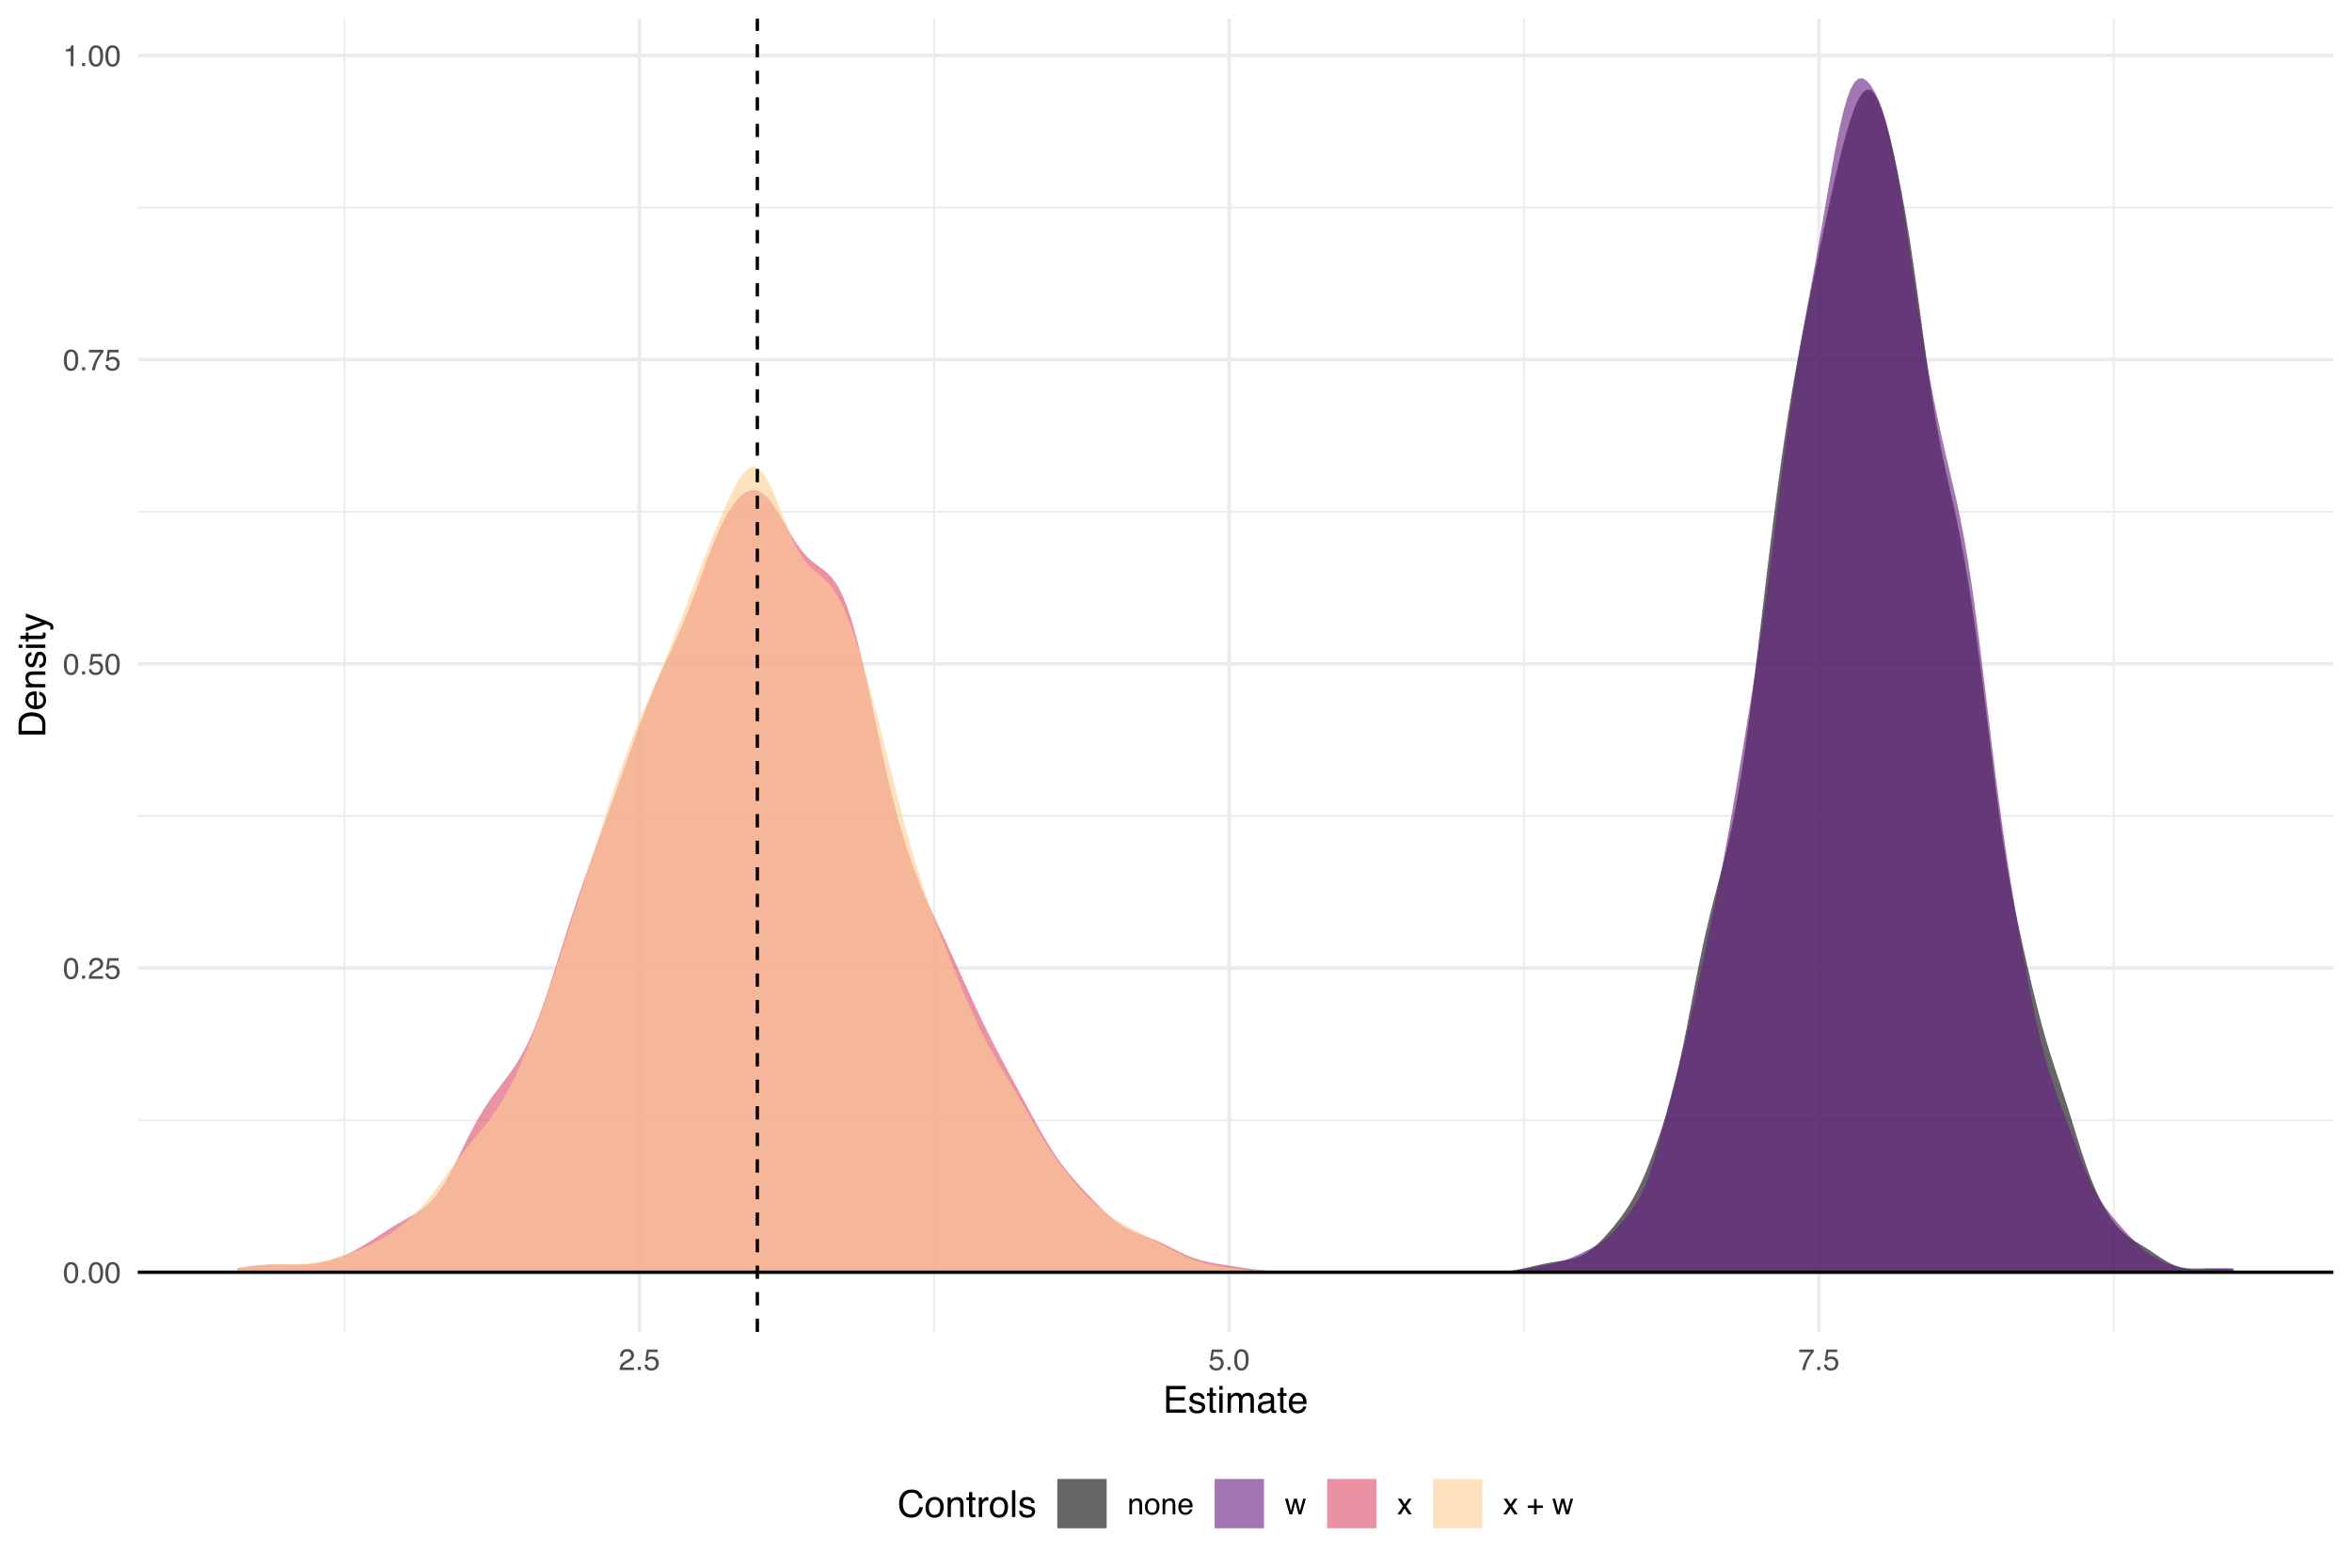 <?xml version="1.0" encoding="UTF-8"?>
<svg xmlns="http://www.w3.org/2000/svg" xmlns:xlink="http://www.w3.org/1999/xlink" width="756pt" height="504pt" viewBox="0 0 756 504" version="1.1">
<defs>
<g>
<symbol overflow="visible" id="glyph0-0">
<path style="stroke:none;" d="M 0.312 0 L 0.312 -6.875 L 5.766 -6.875 L 5.766 0 Z M 4.906 -0.859 L 4.906 -6.016 L 1.172 -6.016 L 1.172 -0.859 Z M 4.906 -0.859 "/>
</symbol>
<symbol overflow="visible" id="glyph0-1">
<path style="stroke:none;" d="M 2.594 -6.703 C 3.457 -6.703 4.086 -6.348 4.484 -5.641 C 4.773 -5.086 4.922 -4.328 4.922 -3.359 C 4.922 -2.453 4.785 -1.695 4.516 -1.094 C 4.129 -0.238 3.488 0.188 2.594 0.188 C 1.781 0.188 1.18 -0.16 0.797 -0.859 C 0.461 -1.453 0.297 -2.238 0.297 -3.219 C 0.297 -3.977 0.395 -4.633 0.594 -5.188 C 0.957 -6.195 1.625 -6.703 2.594 -6.703 Z M 2.578 -0.578 C 3.016 -0.578 3.363 -0.77 3.625 -1.156 C 3.883 -1.551 4.016 -2.273 4.016 -3.328 C 4.016 -4.086 3.922 -4.711 3.734 -5.203 C 3.547 -5.703 3.18 -5.953 2.641 -5.953 C 2.148 -5.953 1.789 -5.719 1.562 -5.25 C 1.332 -4.781 1.219 -4.094 1.219 -3.188 C 1.219 -2.5 1.289 -1.945 1.438 -1.531 C 1.656 -0.895 2.035 -0.578 2.578 -0.578 Z M 2.578 -0.578 "/>
</symbol>
<symbol overflow="visible" id="glyph0-2">
<path style="stroke:none;" d="M 0.812 -1.016 L 1.797 -1.016 L 1.797 0 L 0.812 0 Z M 0.812 -1.016 "/>
</symbol>
<symbol overflow="visible" id="glyph0-3">
<path style="stroke:none;" d="M 0.297 0 C 0.328 -0.57 0.445 -1.07 0.656 -1.5 C 0.863 -1.938 1.27 -2.328 1.875 -2.672 L 2.766 -3.188 C 3.172 -3.426 3.457 -3.629 3.625 -3.797 C 3.875 -4.055 4 -4.352 4 -4.688 C 4 -5.07 3.879 -5.379 3.641 -5.609 C 3.41 -5.836 3.102 -5.953 2.719 -5.953 C 2.133 -5.953 1.734 -5.734 1.516 -5.297 C 1.398 -5.066 1.336 -4.742 1.328 -4.328 L 0.469 -4.328 C 0.477 -4.91 0.582 -5.383 0.781 -5.75 C 1.145 -6.406 1.789 -6.734 2.719 -6.734 C 3.488 -6.734 4.051 -6.523 4.406 -6.109 C 4.758 -5.691 4.938 -5.227 4.938 -4.719 C 4.938 -4.188 4.75 -3.727 4.375 -3.344 C 4.156 -3.125 3.758 -2.852 3.188 -2.531 L 2.547 -2.188 C 2.242 -2.02 2.004 -1.859 1.828 -1.703 C 1.516 -1.43 1.316 -1.129 1.234 -0.797 L 4.906 -0.797 L 4.906 0 Z M 0.297 0 "/>
</symbol>
<symbol overflow="visible" id="glyph0-4">
<path style="stroke:none;" d="M 1.188 -1.703 C 1.238 -1.223 1.461 -0.895 1.859 -0.719 C 2.055 -0.625 2.285 -0.578 2.547 -0.578 C 3.047 -0.578 3.414 -0.734 3.656 -1.047 C 3.895 -1.367 4.016 -1.723 4.016 -2.109 C 4.016 -2.578 3.867 -2.938 3.578 -3.188 C 3.297 -3.445 2.957 -3.578 2.562 -3.578 C 2.27 -3.578 2.02 -3.52 1.812 -3.406 C 1.602 -3.289 1.426 -3.133 1.281 -2.938 L 0.547 -2.984 L 1.062 -6.594 L 4.547 -6.594 L 4.547 -5.781 L 1.703 -5.781 L 1.406 -3.922 C 1.562 -4.035 1.711 -4.125 1.859 -4.188 C 2.109 -4.289 2.395 -4.344 2.719 -4.344 C 3.332 -4.344 3.852 -4.141 4.281 -3.734 C 4.707 -3.336 4.922 -2.836 4.922 -2.234 C 4.922 -1.598 4.723 -1.035 4.328 -0.547 C 3.941 -0.066 3.32 0.172 2.469 0.172 C 1.914 0.172 1.43 0.02 1.016 -0.281 C 0.598 -0.594 0.363 -1.066 0.312 -1.703 Z M 1.188 -1.703 "/>
</symbol>
<symbol overflow="visible" id="glyph0-5">
<path style="stroke:none;" d="M 5.016 -6.594 L 5.016 -5.859 C 4.797 -5.648 4.508 -5.285 4.156 -4.766 C 3.801 -4.242 3.484 -3.688 3.203 -3.094 C 2.93 -2.508 2.727 -1.977 2.594 -1.5 C 2.5 -1.188 2.379 -0.688 2.234 0 L 1.312 0 C 1.52 -1.281 1.988 -2.555 2.719 -3.828 C 3.145 -4.566 3.594 -5.207 4.062 -5.75 L 0.344 -5.75 L 0.344 -6.594 Z M 5.016 -6.594 "/>
</symbol>
<symbol overflow="visible" id="glyph0-6">
<path style="stroke:none;" d="M 0.922 -4.75 L 0.922 -5.391 C 1.523 -5.453 1.945 -5.551 2.188 -5.688 C 2.426 -5.832 2.609 -6.164 2.734 -6.688 L 3.391 -6.688 L 3.391 0 L 2.5 0 L 2.5 -4.75 Z M 0.922 -4.75 "/>
</symbol>
<symbol overflow="visible" id="glyph0-7">
<path style="stroke:none;" d="M 0.625 -5.016 L 1.422 -5.016 L 1.422 -4.312 C 1.66 -4.602 1.91 -4.812 2.172 -4.938 C 2.441 -5.062 2.738 -5.125 3.062 -5.125 C 3.77 -5.125 4.25 -4.879 4.5 -4.391 C 4.633 -4.117 4.703 -3.727 4.703 -3.219 L 4.703 0 L 3.844 0 L 3.844 -3.156 C 3.844 -3.469 3.801 -3.719 3.719 -3.906 C 3.562 -4.219 3.289 -4.375 2.906 -4.375 C 2.695 -4.375 2.531 -4.352 2.406 -4.312 C 2.176 -4.238 1.973 -4.098 1.797 -3.891 C 1.66 -3.734 1.57 -3.566 1.531 -3.391 C 1.488 -3.211 1.469 -2.957 1.469 -2.625 L 1.469 0 L 0.625 0 Z M 2.594 -5.141 Z M 2.594 -5.141 "/>
</symbol>
<symbol overflow="visible" id="glyph0-8">
<path style="stroke:none;" d="M 2.609 -0.547 C 3.172 -0.547 3.555 -0.754 3.766 -1.172 C 3.973 -1.598 4.078 -2.07 4.078 -2.594 C 4.078 -3.062 4 -3.441 3.844 -3.734 C 3.602 -4.191 3.195 -4.422 2.625 -4.422 C 2.102 -4.422 1.723 -4.223 1.484 -3.828 C 1.254 -3.441 1.141 -2.969 1.141 -2.406 C 1.141 -1.875 1.254 -1.43 1.484 -1.078 C 1.723 -0.723 2.098 -0.547 2.609 -0.547 Z M 2.641 -5.156 C 3.285 -5.156 3.832 -4.941 4.281 -4.516 C 4.727 -4.086 4.953 -3.453 4.953 -2.609 C 4.953 -1.805 4.754 -1.141 4.359 -0.609 C 3.961 -0.078 3.352 0.188 2.531 0.188 C 1.844 0.188 1.297 -0.047 0.891 -0.516 C 0.484 -0.984 0.281 -1.613 0.281 -2.406 C 0.281 -3.238 0.492 -3.906 0.922 -4.406 C 1.348 -4.906 1.922 -5.156 2.641 -5.156 Z M 2.609 -5.141 Z M 2.609 -5.141 "/>
</symbol>
<symbol overflow="visible" id="glyph0-9">
<path style="stroke:none;" d="M 2.703 -5.125 C 3.055 -5.125 3.398 -5.039 3.734 -4.875 C 4.078 -4.707 4.332 -4.492 4.5 -4.234 C 4.676 -3.973 4.789 -3.676 4.844 -3.344 C 4.895 -3.113 4.922 -2.742 4.922 -2.234 L 1.234 -2.234 C 1.254 -1.723 1.375 -1.312 1.594 -1 C 1.82 -0.695 2.172 -0.547 2.641 -0.547 C 3.086 -0.547 3.441 -0.691 3.703 -0.984 C 3.848 -1.148 3.953 -1.348 4.016 -1.578 L 4.844 -1.578 C 4.82 -1.391 4.75 -1.18 4.625 -0.953 C 4.508 -0.734 4.375 -0.551 4.219 -0.406 C 3.957 -0.156 3.641 0.016 3.266 0.109 C 3.055 0.148 2.828 0.172 2.578 0.172 C 1.953 0.172 1.422 -0.051 0.984 -0.5 C 0.555 -0.957 0.344 -1.594 0.344 -2.406 C 0.344 -3.219 0.562 -3.875 1 -4.375 C 1.438 -4.875 2.004 -5.125 2.703 -5.125 Z M 4.047 -2.906 C 4.016 -3.27 3.938 -3.562 3.812 -3.781 C 3.582 -4.188 3.195 -4.391 2.656 -4.391 C 2.27 -4.391 1.941 -4.25 1.672 -3.969 C 1.41 -3.695 1.273 -3.344 1.266 -2.906 Z M 2.625 -5.141 Z M 2.625 -5.141 "/>
</symbol>
<symbol overflow="visible" id="glyph0-10">
<path style="stroke:none;" d="M 1 -5.016 L 1.969 -1.062 L 2.953 -5.016 L 3.891 -5.016 L 4.875 -1.094 L 5.906 -5.016 L 6.75 -5.016 L 5.297 0 L 4.422 0 L 3.391 -3.891 L 2.406 0 L 1.531 0 L 0.078 -5.016 Z M 1 -5.016 "/>
</symbol>
<symbol overflow="visible" id="glyph0-11">
<path style="stroke:none;" d="M 0.141 -5.016 L 1.234 -5.016 L 2.391 -3.25 L 3.547 -5.016 L 4.578 -5 L 2.891 -2.578 L 4.656 0 L 3.578 0 L 2.328 -1.891 L 1.125 0 L 0.047 0 L 1.812 -2.578 Z M 0.141 -5.016 "/>
</symbol>
<symbol overflow="visible" id="glyph0-12">
<path style="stroke:none;" d=""/>
</symbol>
<symbol overflow="visible" id="glyph0-13">
<path style="stroke:none;" d="M 0.438 -2.047 L 0.438 -2.844 L 2.469 -2.844 L 2.469 -4.891 L 3.281 -4.891 L 3.281 -2.844 L 5.312 -2.844 L 5.312 -2.047 L 3.281 -2.047 L 3.281 0 L 2.469 0 L 2.469 -2.047 Z M 0.438 -2.047 "/>
</symbol>
<symbol overflow="visible" id="glyph1-0">
<path style="stroke:none;" d="M 0.391 0 L 0.391 -8.609 L 7.219 -8.609 L 7.219 0 Z M 6.141 -1.078 L 6.141 -7.531 L 1.469 -7.531 L 1.469 -1.078 Z M 6.141 -1.078 "/>
</symbol>
<symbol overflow="visible" id="glyph1-1">
<path style="stroke:none;" d="M 1.031 -8.609 L 7.297 -8.609 L 7.297 -7.547 L 2.156 -7.547 L 2.156 -4.938 L 6.922 -4.938 L 6.922 -3.938 L 2.156 -3.938 L 2.156 -1.031 L 7.391 -1.031 L 7.391 0 L 1.031 0 Z M 4.203 -8.609 Z M 4.203 -8.609 "/>
</symbol>
<symbol overflow="visible" id="glyph1-2">
<path style="stroke:none;" d="M 1.406 -1.969 C 1.438 -1.613 1.523 -1.344 1.672 -1.156 C 1.93 -0.82 2.391 -0.656 3.047 -0.656 C 3.441 -0.656 3.785 -0.738 4.078 -0.906 C 4.379 -1.07 4.531 -1.332 4.531 -1.688 C 4.531 -1.957 4.41 -2.164 4.172 -2.312 C 4.016 -2.395 3.711 -2.492 3.266 -2.609 L 2.422 -2.812 C 1.891 -2.945 1.5 -3.098 1.25 -3.266 C 0.789 -3.547 0.562 -3.941 0.562 -4.453 C 0.562 -5.047 0.773 -5.523 1.203 -5.891 C 1.629 -6.254 2.207 -6.438 2.938 -6.438 C 3.875 -6.438 4.551 -6.16 4.969 -5.609 C 5.238 -5.254 5.367 -4.875 5.359 -4.469 L 4.359 -4.469 C 4.336 -4.707 4.254 -4.926 4.109 -5.125 C 3.867 -5.395 3.445 -5.531 2.844 -5.531 C 2.445 -5.531 2.145 -5.453 1.938 -5.297 C 1.738 -5.148 1.641 -4.953 1.641 -4.703 C 1.641 -4.43 1.773 -4.211 2.047 -4.047 C 2.203 -3.953 2.43 -3.867 2.734 -3.797 L 3.422 -3.625 C 4.18 -3.438 4.691 -3.258 4.953 -3.094 C 5.359 -2.82 5.562 -2.395 5.562 -1.812 C 5.562 -1.258 5.348 -0.781 4.922 -0.375 C 4.504 0.031 3.863 0.234 3 0.234 C 2.062 0.234 1.395 0.023 1 -0.391 C 0.613 -0.816 0.41 -1.344 0.391 -1.969 Z M 2.953 -6.422 Z M 2.953 -6.422 "/>
</symbol>
<symbol overflow="visible" id="glyph1-3">
<path style="stroke:none;" d="M 0.984 -8.031 L 2.047 -8.031 L 2.047 -6.281 L 3.047 -6.281 L 3.047 -5.422 L 2.047 -5.422 L 2.047 -1.312 C 2.047 -1.094 2.125 -0.945 2.281 -0.875 C 2.352 -0.832 2.488 -0.812 2.688 -0.812 C 2.738 -0.812 2.789 -0.812 2.844 -0.812 C 2.906 -0.82 2.973 -0.828 3.047 -0.828 L 3.047 0 C 2.93 0.031 2.805 0.051 2.672 0.062 C 2.547 0.082 2.406 0.094 2.25 0.094 C 1.758 0.094 1.426 -0.031 1.25 -0.281 C 1.07 -0.531 0.984 -0.859 0.984 -1.266 L 0.984 -5.422 L 0.141 -5.422 L 0.141 -6.281 L 0.984 -6.281 Z M 0.984 -8.031 "/>
</symbol>
<symbol overflow="visible" id="glyph1-4">
<path style="stroke:none;" d="M 0.781 -6.25 L 1.844 -6.25 L 1.844 0 L 0.781 0 Z M 0.781 -8.609 L 1.844 -8.609 L 1.844 -7.406 L 0.781 -7.406 Z M 0.781 -8.609 "/>
</symbol>
<symbol overflow="visible" id="glyph1-5">
<path style="stroke:none;" d="M 0.781 -6.281 L 1.812 -6.281 L 1.812 -5.391 C 2.062 -5.691 2.289 -5.914 2.5 -6.062 C 2.844 -6.301 3.238 -6.422 3.688 -6.422 C 4.188 -6.422 4.586 -6.297 4.891 -6.047 C 5.055 -5.91 5.211 -5.703 5.359 -5.422 C 5.586 -5.766 5.859 -6.016 6.172 -6.172 C 6.492 -6.336 6.852 -6.422 7.25 -6.422 C 8.094 -6.422 8.664 -6.113 8.969 -5.5 C 9.133 -5.176 9.219 -4.734 9.219 -4.172 L 9.219 0 L 8.125 0 L 8.125 -4.359 C 8.125 -4.773 8.02 -5.062 7.812 -5.219 C 7.602 -5.375 7.348 -5.453 7.047 -5.453 C 6.629 -5.453 6.27 -5.312 5.969 -5.031 C 5.676 -4.758 5.531 -4.301 5.531 -3.656 L 5.531 0 L 4.453 0 L 4.453 -4.094 C 4.453 -4.52 4.398 -4.832 4.297 -5.031 C 4.141 -5.32 3.844 -5.469 3.406 -5.469 C 3.008 -5.469 2.645 -5.312 2.312 -5 C 1.988 -4.695 1.828 -4.141 1.828 -3.328 L 1.828 0 L 0.781 0 Z M 0.781 -6.281 "/>
</symbol>
<symbol overflow="visible" id="glyph1-6">
<path style="stroke:none;" d="M 1.578 -1.672 C 1.578 -1.367 1.688 -1.129 1.906 -0.953 C 2.133 -0.773 2.398 -0.688 2.703 -0.688 C 3.078 -0.688 3.438 -0.77 3.781 -0.938 C 4.375 -1.227 4.672 -1.695 4.672 -2.344 L 4.672 -3.188 C 4.535 -3.113 4.363 -3.047 4.156 -2.984 C 3.957 -2.93 3.758 -2.895 3.562 -2.875 L 2.938 -2.797 C 2.551 -2.742 2.258 -2.66 2.062 -2.547 C 1.738 -2.367 1.578 -2.078 1.578 -1.672 Z M 4.141 -3.797 C 4.379 -3.828 4.539 -3.93 4.625 -4.109 C 4.664 -4.203 4.688 -4.336 4.688 -4.516 C 4.688 -4.867 4.555 -5.125 4.297 -5.281 C 4.047 -5.445 3.688 -5.531 3.219 -5.531 C 2.664 -5.531 2.273 -5.383 2.047 -5.094 C 1.91 -4.926 1.82 -4.68 1.781 -4.359 L 0.797 -4.359 C 0.816 -5.129 1.066 -5.664 1.547 -5.969 C 2.035 -6.27 2.598 -6.422 3.234 -6.422 C 3.973 -6.422 4.57 -6.281 5.031 -6 C 5.488 -5.719 5.719 -5.281 5.719 -4.688 L 5.719 -1.078 C 5.719 -0.973 5.738 -0.883 5.781 -0.812 C 5.832 -0.75 5.93 -0.719 6.078 -0.719 C 6.117 -0.719 6.164 -0.719 6.219 -0.719 C 6.281 -0.727 6.348 -0.738 6.422 -0.75 L 6.422 0.031 C 6.254 0.07 6.125 0.098 6.031 0.109 C 5.945 0.129 5.832 0.141 5.688 0.141 C 5.32 0.141 5.062 0.008 4.906 -0.25 C 4.812 -0.383 4.75 -0.578 4.719 -0.828 C 4.5 -0.547 4.188 -0.301 3.781 -0.094 C 3.383 0.113 2.945 0.219 2.469 0.219 C 1.883 0.219 1.406 0.039 1.031 -0.312 C 0.664 -0.664 0.484 -1.109 0.484 -1.641 C 0.484 -2.223 0.664 -2.676 1.031 -3 C 1.395 -3.32 1.867 -3.52 2.453 -3.594 Z M 3.266 -6.422 Z M 3.266 -6.422 "/>
</symbol>
<symbol overflow="visible" id="glyph1-7">
<path style="stroke:none;" d="M 3.391 -6.422 C 3.836 -6.422 4.27 -6.316 4.688 -6.109 C 5.102 -5.898 5.422 -5.629 5.641 -5.297 C 5.848 -4.973 5.988 -4.602 6.062 -4.188 C 6.125 -3.895 6.156 -3.43 6.156 -2.797 L 1.547 -2.797 C 1.566 -2.16 1.719 -1.648 2 -1.266 C 2.281 -0.879 2.719 -0.688 3.312 -0.688 C 3.863 -0.688 4.301 -0.867 4.625 -1.234 C 4.812 -1.441 4.945 -1.688 5.031 -1.969 L 6.062 -1.969 C 6.039 -1.738 5.953 -1.484 5.797 -1.203 C 5.641 -0.922 5.469 -0.688 5.281 -0.5 C 4.957 -0.188 4.555 0.02 4.078 0.125 C 3.828 0.188 3.539 0.219 3.219 0.219 C 2.438 0.219 1.773 -0.062 1.234 -0.625 C 0.691 -1.195 0.422 -1.992 0.422 -3.016 C 0.422 -4.023 0.691 -4.844 1.234 -5.469 C 1.785 -6.102 2.504 -6.422 3.391 -6.422 Z M 5.062 -3.641 C 5.02 -4.098 4.922 -4.461 4.766 -4.734 C 4.484 -5.242 4.004 -5.5 3.328 -5.5 C 2.836 -5.5 2.426 -5.32 2.094 -4.969 C 1.77 -4.625 1.598 -4.18 1.578 -3.641 Z M 3.281 -6.422 Z M 3.281 -6.422 "/>
</symbol>
<symbol overflow="visible" id="glyph1-8">
<path style="stroke:none;" d="M 4.547 -8.844 C 5.629 -8.844 6.473 -8.555 7.078 -7.984 C 7.68 -7.41 8.016 -6.758 8.078 -6.031 L 6.938 -6.031 C 6.812 -6.582 6.555 -7.02 6.172 -7.344 C 5.785 -7.664 5.242 -7.828 4.547 -7.828 C 3.703 -7.828 3.02 -7.531 2.5 -6.938 C 1.977 -6.344 1.719 -5.43 1.719 -4.203 C 1.719 -3.191 1.953 -2.367 2.422 -1.734 C 2.891 -1.109 3.594 -0.797 4.531 -0.797 C 5.383 -0.797 6.039 -1.129 6.5 -1.797 C 6.727 -2.141 6.906 -2.598 7.031 -3.172 L 8.156 -3.172 C 8.062 -2.266 7.727 -1.504 7.156 -0.891 C 6.469 -0.148 5.547 0.219 4.391 0.219 C 3.391 0.219 2.551 -0.082 1.875 -0.688 C 0.977 -1.488 0.531 -2.723 0.531 -4.391 C 0.531 -5.66 0.863 -6.703 1.531 -7.516 C 2.258 -8.398 3.266 -8.844 4.547 -8.844 Z M 4.312 -8.844 Z M 4.312 -8.844 "/>
</symbol>
<symbol overflow="visible" id="glyph1-9">
<path style="stroke:none;" d="M 3.266 -0.688 C 3.961 -0.688 4.441 -0.945 4.703 -1.469 C 4.961 -2 5.094 -2.586 5.094 -3.234 C 5.094 -3.828 5 -4.305 4.812 -4.672 C 4.508 -5.242 4 -5.531 3.281 -5.531 C 2.633 -5.531 2.164 -5.285 1.875 -4.797 C 1.582 -4.305 1.438 -3.711 1.438 -3.016 C 1.438 -2.348 1.582 -1.789 1.875 -1.344 C 2.164 -0.906 2.629 -0.688 3.266 -0.688 Z M 3.312 -6.453 C 4.113 -6.453 4.789 -6.18 5.344 -5.641 C 5.906 -5.109 6.188 -4.316 6.188 -3.266 C 6.188 -2.254 5.941 -1.414 5.453 -0.75 C 4.961 -0.094 4.203 0.234 3.172 0.234 C 2.305 0.234 1.617 -0.055 1.109 -0.641 C 0.598 -1.234 0.344 -2.02 0.344 -3 C 0.344 -4.051 0.609 -4.891 1.141 -5.516 C 1.68 -6.141 2.406 -6.453 3.312 -6.453 Z M 3.266 -6.422 Z M 3.266 -6.422 "/>
</symbol>
<symbol overflow="visible" id="glyph1-10">
<path style="stroke:none;" d="M 0.781 -6.281 L 1.781 -6.281 L 1.781 -5.391 C 2.07 -5.754 2.383 -6.016 2.719 -6.172 C 3.051 -6.336 3.422 -6.422 3.828 -6.422 C 4.711 -6.422 5.312 -6.109 5.625 -5.484 C 5.801 -5.141 5.891 -4.656 5.891 -4.031 L 5.891 0 L 4.812 0 L 4.812 -3.953 C 4.812 -4.336 4.754 -4.645 4.641 -4.875 C 4.453 -5.27 4.113 -5.469 3.625 -5.469 C 3.375 -5.469 3.172 -5.441 3.016 -5.391 C 2.723 -5.305 2.469 -5.133 2.25 -4.875 C 2.07 -4.664 1.957 -4.453 1.906 -4.234 C 1.852 -4.016 1.828 -3.695 1.828 -3.281 L 1.828 0 L 0.781 0 Z M 3.25 -6.422 Z M 3.25 -6.422 "/>
</symbol>
<symbol overflow="visible" id="glyph1-11">
<path style="stroke:none;" d="M 0.797 -6.281 L 1.812 -6.281 L 1.812 -5.188 C 1.883 -5.406 2.082 -5.664 2.406 -5.969 C 2.727 -6.27 3.098 -6.422 3.516 -6.422 C 3.535 -6.422 3.566 -6.414 3.609 -6.406 C 3.66 -6.406 3.742 -6.398 3.859 -6.391 L 3.859 -5.281 C 3.797 -5.289 3.738 -5.297 3.688 -5.297 C 3.633 -5.297 3.578 -5.297 3.516 -5.297 C 2.984 -5.297 2.57 -5.125 2.281 -4.781 C 2 -4.445 1.859 -4.055 1.859 -3.609 L 1.859 0 L 0.797 0 Z M 0.797 -6.281 "/>
</symbol>
<symbol overflow="visible" id="glyph1-12">
<path style="stroke:none;" d="M 0.797 -8.609 L 1.859 -8.609 L 1.859 0 L 0.797 0 Z M 0.797 -8.609 "/>
</symbol>
<symbol overflow="visible" id="glyph2-0">
<path style="stroke:none;" d="M 0 -0.391 L -8.609 -0.391 L -8.609 -7.219 L 0 -7.219 Z M -1.078 -6.141 L -7.531 -6.141 L -7.531 -1.469 L -1.078 -1.469 Z M -1.078 -6.141 "/>
</symbol>
<symbol overflow="visible" id="glyph2-1">
<path style="stroke:none;" d="M -1 -4.219 C -1 -4.613 -1.039 -4.938 -1.125 -5.188 C -1.27 -5.645 -1.562 -6.02 -2 -6.312 C -2.344 -6.539 -2.785 -6.703 -3.328 -6.797 C -3.66 -6.859 -3.961 -6.891 -4.234 -6.891 C -5.305 -6.891 -6.133 -6.676 -6.719 -6.25 C -7.312 -5.832 -7.609 -5.148 -7.609 -4.203 L -7.609 -2.141 L -1 -2.141 Z M -8.609 -0.969 L -8.609 -4.453 C -8.609 -5.641 -8.188 -6.555 -7.344 -7.203 C -6.594 -7.785 -5.625 -8.078 -4.438 -8.078 C -3.52 -8.078 -2.691 -7.906 -1.953 -7.562 C -0.648 -6.957 0 -5.914 0 -4.438 L 0 -0.969 Z M -8.609 -0.969 "/>
</symbol>
<symbol overflow="visible" id="glyph2-2">
<path style="stroke:none;" d="M -6.422 -3.391 C -6.422 -3.836 -6.316 -4.27 -6.109 -4.688 C -5.898 -5.102 -5.629 -5.422 -5.297 -5.641 C -4.973 -5.848 -4.602 -5.988 -4.188 -6.062 C -3.895 -6.125 -3.43 -6.156 -2.797 -6.156 L -2.797 -1.547 C -2.16 -1.566 -1.648 -1.719 -1.266 -2 C -0.879 -2.281 -0.688 -2.719 -0.688 -3.312 C -0.688 -3.863 -0.867 -4.301 -1.234 -4.625 C -1.441 -4.812 -1.688 -4.945 -1.969 -5.031 L -1.969 -6.062 C -1.738 -6.039 -1.484 -5.953 -1.203 -5.797 C -0.922 -5.641 -0.688 -5.469 -0.5 -5.281 C -0.188 -4.957 0.02 -4.555 0.125 -4.078 C 0.188 -3.828 0.219 -3.539 0.219 -3.219 C 0.219 -2.438 -0.062 -1.773 -0.625 -1.234 C -1.195 -0.691 -1.992 -0.422 -3.016 -0.422 C -4.023 -0.422 -4.844 -0.691 -5.469 -1.234 C -6.102 -1.785 -6.422 -2.504 -6.422 -3.391 Z M -3.641 -5.062 C -4.098 -5.02 -4.461 -4.922 -4.734 -4.766 C -5.242 -4.484 -5.5 -4.004 -5.5 -3.328 C -5.5 -2.836 -5.32 -2.426 -4.969 -2.094 C -4.625 -1.77 -4.18 -1.598 -3.641 -1.578 Z M -6.422 -3.281 Z M -6.422 -3.281 "/>
</symbol>
<symbol overflow="visible" id="glyph2-3">
<path style="stroke:none;" d="M -6.281 -0.781 L -6.281 -1.781 L -5.391 -1.781 C -5.754 -2.07 -6.016 -2.383 -6.172 -2.719 C -6.336 -3.051 -6.422 -3.422 -6.422 -3.828 C -6.422 -4.711 -6.109 -5.312 -5.484 -5.625 C -5.141 -5.801 -4.656 -5.891 -4.031 -5.891 L 0 -5.891 L 0 -4.812 L -3.953 -4.812 C -4.336 -4.812 -4.645 -4.754 -4.875 -4.641 C -5.27 -4.453 -5.469 -4.113 -5.469 -3.625 C -5.469 -3.375 -5.441 -3.172 -5.391 -3.016 C -5.305 -2.723 -5.133 -2.469 -4.875 -2.25 C -4.664 -2.07 -4.453 -1.957 -4.234 -1.906 C -4.016 -1.852 -3.695 -1.828 -3.281 -1.828 L 0 -1.828 L 0 -0.781 Z M -6.422 -3.25 Z M -6.422 -3.25 "/>
</symbol>
<symbol overflow="visible" id="glyph2-4">
<path style="stroke:none;" d="M -1.969 -1.406 C -1.613 -1.438 -1.344 -1.523 -1.156 -1.672 C -0.82 -1.93 -0.656 -2.391 -0.656 -3.047 C -0.656 -3.441 -0.738 -3.785 -0.906 -4.078 C -1.07 -4.379 -1.332 -4.531 -1.688 -4.531 C -1.957 -4.531 -2.164 -4.41 -2.312 -4.172 C -2.395 -4.016 -2.492 -3.711 -2.609 -3.266 L -2.812 -2.422 C -2.945 -1.891 -3.098 -1.5 -3.266 -1.25 C -3.547 -0.789 -3.941 -0.562 -4.453 -0.562 C -5.047 -0.562 -5.523 -0.773 -5.891 -1.203 C -6.254 -1.629 -6.438 -2.207 -6.438 -2.938 C -6.438 -3.875 -6.16 -4.551 -5.609 -4.969 C -5.254 -5.238 -4.875 -5.367 -4.469 -5.359 L -4.469 -4.359 C -4.707 -4.336 -4.926 -4.254 -5.125 -4.109 C -5.395 -3.867 -5.531 -3.445 -5.531 -2.844 C -5.531 -2.445 -5.453 -2.145 -5.297 -1.938 C -5.148 -1.738 -4.953 -1.641 -4.703 -1.641 C -4.43 -1.641 -4.211 -1.773 -4.047 -2.047 C -3.953 -2.203 -3.867 -2.43 -3.797 -2.734 L -3.625 -3.422 C -3.438 -4.18 -3.258 -4.691 -3.094 -4.953 C -2.82 -5.359 -2.395 -5.562 -1.812 -5.562 C -1.258 -5.562 -0.781 -5.348 -0.375 -4.922 C 0.031 -4.504 0.234 -3.863 0.234 -3 C 0.234 -2.062 0.023 -1.395 -0.391 -1 C -0.816 -0.613 -1.344 -0.41 -1.969 -0.391 Z M -6.422 -2.953 Z M -6.422 -2.953 "/>
</symbol>
<symbol overflow="visible" id="glyph2-5">
<path style="stroke:none;" d="M -6.25 -0.781 L -6.25 -1.844 L 0 -1.844 L 0 -0.781 Z M -8.609 -0.781 L -8.609 -1.844 L -7.406 -1.844 L -7.406 -0.781 Z M -8.609 -0.781 "/>
</symbol>
<symbol overflow="visible" id="glyph2-6">
<path style="stroke:none;" d="M -8.031 -0.984 L -8.031 -2.047 L -6.281 -2.047 L -6.281 -3.047 L -5.422 -3.047 L -5.422 -2.047 L -1.312 -2.047 C -1.094 -2.047 -0.945 -2.125 -0.875 -2.281 C -0.832 -2.352 -0.812 -2.488 -0.812 -2.688 C -0.812 -2.738 -0.812 -2.789 -0.812 -2.844 C -0.82 -2.906 -0.828 -2.973 -0.828 -3.047 L 0 -3.047 C 0.031 -2.93 0.051 -2.805 0.062 -2.672 C 0.082 -2.547 0.094 -2.406 0.094 -2.25 C 0.094 -1.758 -0.031 -1.426 -0.281 -1.25 C -0.531 -1.07 -0.859 -0.984 -1.266 -0.984 L -5.422 -0.984 L -5.422 -0.141 L -6.281 -0.141 L -6.281 -0.984 Z M -8.031 -0.984 "/>
</symbol>
<symbol overflow="visible" id="glyph2-7">
<path style="stroke:none;" d="M -6.281 -4.688 L -6.281 -5.859 C -5.875 -5.711 -4.953 -5.383 -3.516 -4.875 C -2.441 -4.488 -1.566 -4.164 -0.891 -3.906 C 0.711 -3.301 1.691 -2.875 2.047 -2.625 C 2.398 -2.375 2.578 -1.941 2.578 -1.328 C 2.578 -1.18 2.566 -1.066 2.547 -0.984 C 2.535 -0.91 2.516 -0.812 2.484 -0.688 L 1.531 -0.688 C 1.582 -0.875 1.613 -1.008 1.625 -1.094 C 1.633 -1.176 1.641 -1.25 1.641 -1.312 C 1.641 -1.5 1.609 -1.641 1.547 -1.734 C 1.484 -1.828 1.406 -1.906 1.312 -1.969 C 1.281 -1.988 1.117 -2.055 0.828 -2.172 C 0.535 -2.297 0.32 -2.383 0.188 -2.438 L -6.281 -0.125 L -6.281 -1.312 L -1.172 -3 Z M -6.422 -3 Z M -6.422 -3 "/>
</symbol>
</g>
<clipPath id="clip1">
  <path d="M 44.285 359 L 750.023 359 L 750.023 361 L 44.285 361 Z M 44.285 359 "/>
</clipPath>
<clipPath id="clip2">
  <path d="M 44.285 262 L 750.023 262 L 750.023 263 L 44.285 263 Z M 44.285 262 "/>
</clipPath>
<clipPath id="clip3">
  <path d="M 44.285 164 L 750.023 164 L 750.023 165 L 44.285 165 Z M 44.285 164 "/>
</clipPath>
<clipPath id="clip4">
  <path d="M 44.285 66 L 750.023 66 L 750.023 68 L 44.285 68 Z M 44.285 66 "/>
</clipPath>
<clipPath id="clip5">
  <path d="M 110 5.977 L 112 5.977 L 112 428.195 L 110 428.195 Z M 110 5.977 "/>
</clipPath>
<clipPath id="clip6">
  <path d="M 300 5.977 L 301 5.977 L 301 428.195 L 300 428.195 Z M 300 5.977 "/>
</clipPath>
<clipPath id="clip7">
  <path d="M 489 5.977 L 491 5.977 L 491 428.195 L 489 428.195 Z M 489 5.977 "/>
</clipPath>
<clipPath id="clip8">
  <path d="M 679 5.977 L 680 5.977 L 680 428.195 L 679 428.195 Z M 679 5.977 "/>
</clipPath>
<clipPath id="clip9">
  <path d="M 44.285 408 L 750.023 408 L 750.023 410 L 44.285 410 Z M 44.285 408 "/>
</clipPath>
<clipPath id="clip10">
  <path d="M 44.285 310 L 750.023 310 L 750.023 312 L 44.285 312 Z M 44.285 310 "/>
</clipPath>
<clipPath id="clip11">
  <path d="M 44.285 212 L 750.023 212 L 750.023 214 L 44.285 214 Z M 44.285 212 "/>
</clipPath>
<clipPath id="clip12">
  <path d="M 44.285 115 L 750.023 115 L 750.023 117 L 44.285 117 Z M 44.285 115 "/>
</clipPath>
<clipPath id="clip13">
  <path d="M 44.285 17 L 750.023 17 L 750.023 19 L 44.285 19 Z M 44.285 17 "/>
</clipPath>
<clipPath id="clip14">
  <path d="M 204 5.977 L 207 5.977 L 207 428.195 L 204 428.195 Z M 204 5.977 "/>
</clipPath>
<clipPath id="clip15">
  <path d="M 394 5.977 L 396 5.977 L 396 428.195 L 394 428.195 Z M 394 5.977 "/>
</clipPath>
<clipPath id="clip16">
  <path d="M 584 5.977 L 586 5.977 L 586 428.195 L 584 428.195 Z M 584 5.977 "/>
</clipPath>
<clipPath id="clip17">
  <path d="M 44.285 408 L 750.023 408 L 750.023 410 L 44.285 410 Z M 44.285 408 "/>
</clipPath>
<clipPath id="clip18">
  <path d="M 242 5.977 L 244 5.977 L 244 428.195 L 242 428.195 Z M 242 5.977 "/>
</clipPath>
</defs>
<g id="surface5764">
<rect x="0" y="0" width="756" height="504" style="fill:rgb(100%,100%,100%);fill-opacity:1;stroke:none;"/>
<g clip-path="url(#clip1)" clip-rule="nonzero">
<path style="fill:none;stroke-width:0.582;stroke-linecap:butt;stroke-linejoin:round;stroke:rgb(92.157%,92.157%,92.157%);stroke-opacity:1;stroke-miterlimit:10;" d="M 44.285 360.109 L 750.023 360.109 "/>
</g>
<g clip-path="url(#clip2)" clip-rule="nonzero">
<path style="fill:none;stroke-width:0.582;stroke-linecap:butt;stroke-linejoin:round;stroke:rgb(92.157%,92.157%,92.157%);stroke-opacity:1;stroke-miterlimit:10;" d="M 44.285 262.312 L 750.023 262.312 "/>
</g>
<g clip-path="url(#clip3)" clip-rule="nonzero">
<path style="fill:none;stroke-width:0.582;stroke-linecap:butt;stroke-linejoin:round;stroke:rgb(92.157%,92.157%,92.157%);stroke-opacity:1;stroke-miterlimit:10;" d="M 44.285 164.516 L 750.023 164.516 "/>
</g>
<g clip-path="url(#clip4)" clip-rule="nonzero">
<path style="fill:none;stroke-width:0.582;stroke-linecap:butt;stroke-linejoin:round;stroke:rgb(92.157%,92.157%,92.157%);stroke-opacity:1;stroke-miterlimit:10;" d="M 44.285 66.719 L 750.023 66.719 "/>
</g>
<g clip-path="url(#clip5)" clip-rule="nonzero">
<path style="fill:none;stroke-width:0.582;stroke-linecap:butt;stroke-linejoin:round;stroke:rgb(92.157%,92.157%,92.157%);stroke-opacity:1;stroke-miterlimit:10;" d="M 110.738 428.199 L 110.738 5.977 "/>
</g>
<g clip-path="url(#clip6)" clip-rule="nonzero">
<path style="fill:none;stroke-width:0.582;stroke-linecap:butt;stroke-linejoin:round;stroke:rgb(92.157%,92.157%,92.157%);stroke-opacity:1;stroke-miterlimit:10;" d="M 300.301 428.199 L 300.301 5.977 "/>
</g>
<g clip-path="url(#clip7)" clip-rule="nonzero">
<path style="fill:none;stroke-width:0.582;stroke-linecap:butt;stroke-linejoin:round;stroke:rgb(92.157%,92.157%,92.157%);stroke-opacity:1;stroke-miterlimit:10;" d="M 489.863 428.199 L 489.863 5.977 "/>
</g>
<g clip-path="url(#clip8)" clip-rule="nonzero">
<path style="fill:none;stroke-width:0.582;stroke-linecap:butt;stroke-linejoin:round;stroke:rgb(92.157%,92.157%,92.157%);stroke-opacity:1;stroke-miterlimit:10;" d="M 679.426 428.199 L 679.426 5.977 "/>
</g>
<g clip-path="url(#clip9)" clip-rule="nonzero">
<path style="fill:none;stroke-width:1.164;stroke-linecap:butt;stroke-linejoin:round;stroke:rgb(92.157%,92.157%,92.157%);stroke-opacity:1;stroke-miterlimit:10;" d="M 44.285 409.008 L 750.023 409.008 "/>
</g>
<g clip-path="url(#clip10)" clip-rule="nonzero">
<path style="fill:none;stroke-width:1.164;stroke-linecap:butt;stroke-linejoin:round;stroke:rgb(92.157%,92.157%,92.157%);stroke-opacity:1;stroke-miterlimit:10;" d="M 44.285 311.211 L 750.023 311.211 "/>
</g>
<g clip-path="url(#clip11)" clip-rule="nonzero">
<path style="fill:none;stroke-width:1.164;stroke-linecap:butt;stroke-linejoin:round;stroke:rgb(92.157%,92.157%,92.157%);stroke-opacity:1;stroke-miterlimit:10;" d="M 44.285 213.414 L 750.023 213.414 "/>
</g>
<g clip-path="url(#clip12)" clip-rule="nonzero">
<path style="fill:none;stroke-width:1.164;stroke-linecap:butt;stroke-linejoin:round;stroke:rgb(92.157%,92.157%,92.157%);stroke-opacity:1;stroke-miterlimit:10;" d="M 44.285 115.617 L 750.023 115.617 "/>
</g>
<g clip-path="url(#clip13)" clip-rule="nonzero">
<path style="fill:none;stroke-width:1.164;stroke-linecap:butt;stroke-linejoin:round;stroke:rgb(92.157%,92.157%,92.157%);stroke-opacity:1;stroke-miterlimit:10;" d="M 44.285 17.824 L 750.023 17.824 "/>
</g>
<g clip-path="url(#clip14)" clip-rule="nonzero">
<path style="fill:none;stroke-width:1.164;stroke-linecap:butt;stroke-linejoin:round;stroke:rgb(92.157%,92.157%,92.157%);stroke-opacity:1;stroke-miterlimit:10;" d="M 205.52 428.199 L 205.52 5.977 "/>
</g>
<g clip-path="url(#clip15)" clip-rule="nonzero">
<path style="fill:none;stroke-width:1.164;stroke-linecap:butt;stroke-linejoin:round;stroke:rgb(92.157%,92.157%,92.157%);stroke-opacity:1;stroke-miterlimit:10;" d="M 395.082 428.199 L 395.082 5.977 "/>
</g>
<g clip-path="url(#clip16)" clip-rule="nonzero">
<path style="fill:none;stroke-width:1.164;stroke-linecap:butt;stroke-linejoin:round;stroke:rgb(92.157%,92.157%,92.157%);stroke-opacity:1;stroke-miterlimit:10;" d="M 584.645 428.199 L 584.645 5.977 "/>
</g>
<path style=" stroke:none;fill-rule:nonzero;fill:rgb(0%,0%,1.569%);fill-opacity:0.6;" d="M 76.363 409.008 L 469.348 409.008 L 470.602 409.004 L 474.367 409.004 L 475.625 409 L 476.879 408.992 L 478.137 408.98 L 479.391 408.961 L 480.648 408.926 L 481.902 408.867 L 483.156 408.785 L 484.414 408.672 L 485.668 408.52 L 486.926 408.328 L 488.18 408.105 L 489.434 407.848 L 490.691 407.57 L 491.945 407.281 L 493.203 406.984 L 494.457 406.695 L 495.715 406.418 L 496.969 406.164 L 498.223 405.93 L 499.48 405.723 L 500.734 405.531 L 501.992 405.344 L 503.246 405.141 L 504.5 404.895 L 505.758 404.582 L 507.012 404.176 L 508.27 403.652 L 509.523 402.996 L 510.781 402.191 L 512.035 401.242 L 513.289 400.152 L 514.547 398.938 L 515.801 397.621 L 517.059 396.215 L 518.312 394.734 L 519.566 393.184 L 520.824 391.547 L 522.078 389.793 L 523.336 387.902 L 524.59 385.832 L 525.848 383.559 L 527.102 381.055 L 528.355 378.309 L 529.613 375.316 L 530.867 372.094 L 532.125 368.656 L 533.379 365.016 L 534.633 361.16 L 535.891 357.051 L 537.145 352.609 L 538.402 347.754 L 539.656 342.422 L 540.914 336.594 L 542.168 330.328 L 543.422 323.793 L 544.68 317.215 L 545.934 310.809 L 547.191 304.73 L 548.445 299.074 L 549.703 293.824 L 550.957 288.895 L 552.211 284.141 L 553.469 279.379 L 554.723 274.398 L 555.98 269.008 L 557.234 263.023 L 558.488 256.301 L 559.746 248.746 L 561 240.348 L 562.258 231.152 L 563.512 221.262 L 564.77 210.914 L 566.023 200.316 L 567.277 189.68 L 568.535 179.188 L 569.789 169 L 571.047 159.234 L 572.301 149.969 L 573.555 141.242 L 574.812 133.059 L 576.066 125.391 L 577.324 118.188 L 578.578 111.379 L 579.836 104.875 L 581.09 98.594 L 582.344 92.449 L 583.602 86.383 L 584.855 80.359 L 586.113 74.387 L 587.367 68.496 L 588.621 62.73 L 589.879 57.156 L 591.133 51.828 L 592.391 46.82 L 593.645 42.207 L 594.902 38.09 L 596.156 34.57 L 597.41 31.773 L 598.668 29.82 L 599.922 28.828 L 601.18 28.879 L 602.434 30.02 L 603.688 32.227 L 604.945 35.461 L 606.199 39.512 L 607.457 44.238 L 608.711 49.539 L 609.969 55.359 L 611.223 61.73 L 612.477 68.707 L 613.734 76.352 L 614.988 84.664 L 616.246 93.543 L 617.5 102.773 L 618.754 112.043 L 620.012 121.008 L 621.266 129.363 L 622.523 136.926 L 623.777 143.664 L 625.035 149.691 L 626.289 155.312 L 627.543 160.848 L 628.801 166.57 L 630.055 172.699 L 631.312 179.375 L 632.566 186.688 L 633.824 194.676 L 635.078 203.332 L 636.332 212.609 L 637.59 222.383 L 638.844 232.469 L 640.102 242.609 L 641.355 252.52 L 642.609 261.93 L 643.867 270.641 L 645.121 278.547 L 646.379 285.645 L 647.633 292.113 L 648.891 298.133 L 650.145 303.863 L 651.398 309.426 L 652.656 314.855 L 653.91 320.125 L 655.168 325.176 L 656.422 329.941 L 657.676 334.383 L 658.934 338.523 L 660.188 342.434 L 661.445 346.227 L 662.699 350.008 L 663.957 353.871 L 665.211 357.852 L 666.465 361.918 L 667.723 365.988 L 668.977 369.965 L 670.234 373.754 L 671.488 377.293 L 672.742 380.539 L 674 383.48 L 675.254 386.117 L 676.512 388.469 L 677.766 390.547 L 679.023 392.371 L 680.277 393.957 L 681.531 395.328 L 682.789 396.508 L 684.043 397.531 L 685.301 398.426 L 686.555 399.234 L 687.809 400 L 689.066 400.766 L 690.32 401.551 L 691.578 402.367 L 692.832 403.211 L 694.09 404.059 L 695.344 404.875 L 696.598 405.633 L 697.855 406.293 L 699.109 406.836 L 700.367 407.25 L 701.621 407.543 L 702.875 407.719 L 704.133 407.809 L 705.387 407.832 L 706.645 407.816 L 707.898 407.781 L 709.156 407.754 L 710.41 407.742 L 711.664 407.758 L 712.922 407.801 L 714.176 407.871 L 715.434 407.965 L 716.688 408.074 L 717.945 408.195 L 717.945 409.008 Z M 76.363 409.008 "/>
<path style=" stroke:none;fill-rule:nonzero;fill:rgb(39.216%,10.196%,50.196%);fill-opacity:0.6;" d="M 76.363 409.008 L 470.602 409.008 L 471.859 409.004 L 474.367 409.004 L 475.625 409 L 476.879 408.996 L 478.137 408.984 L 479.391 408.969 L 480.648 408.938 L 481.902 408.891 L 483.156 408.816 L 484.414 408.715 L 485.668 408.582 L 486.926 408.418 L 488.18 408.23 L 489.434 408.027 L 490.691 407.809 L 491.945 407.594 L 493.203 407.375 L 494.457 407.152 L 495.715 406.93 L 496.969 406.688 L 498.223 406.426 L 499.48 406.137 L 500.734 405.809 L 501.992 405.438 L 503.246 405.016 L 504.5 404.547 L 505.758 404.035 L 507.012 403.48 L 508.27 402.895 L 509.523 402.289 L 510.781 401.656 L 512.035 400.996 L 513.289 400.285 L 514.547 399.492 L 515.801 398.582 L 517.059 397.531 L 518.312 396.332 L 519.566 394.988 L 520.824 393.539 L 522.078 392.012 L 523.336 390.422 L 524.59 388.734 L 525.848 386.879 L 527.102 384.73 L 528.355 382.176 L 529.613 379.109 L 530.867 375.492 L 532.125 371.367 L 533.379 366.836 L 534.633 362.039 L 535.891 357.133 L 537.145 352.215 L 538.402 347.336 L 539.656 342.461 L 540.914 337.523 L 542.168 332.43 L 543.422 327.125 L 544.68 321.574 L 545.934 315.832 L 547.191 309.953 L 548.445 303.977 L 549.703 297.926 L 550.957 291.777 L 552.211 285.492 L 553.469 279.023 L 554.723 272.324 L 555.98 265.383 L 557.234 258.219 L 558.488 250.871 L 559.746 243.395 L 561 235.816 L 562.258 228.141 L 563.512 220.309 L 564.77 212.219 L 566.023 203.742 L 567.277 194.816 L 568.535 185.438 L 569.789 175.68 L 571.047 165.699 L 572.301 155.715 L 573.555 145.938 L 574.812 136.566 L 576.066 127.73 L 577.324 119.48 L 578.578 111.789 L 579.836 104.547 L 581.09 97.598 L 582.344 90.77 L 583.602 83.906 L 584.855 76.891 L 586.113 69.688 L 587.367 62.379 L 588.621 55.133 L 589.879 48.191 L 591.133 41.828 L 592.391 36.301 L 593.645 31.816 L 594.902 28.488 L 596.156 26.328 L 597.41 25.27 L 598.668 25.168 L 599.922 25.883 L 601.18 27.27 L 602.434 29.258 L 603.688 31.832 L 604.945 35.035 L 606.199 38.984 L 607.457 43.812 L 608.711 49.543 L 609.969 56.164 L 611.223 63.582 L 612.477 71.629 L 613.734 80.066 L 614.988 88.641 L 616.246 97.102 L 617.5 105.25 L 618.754 112.957 L 620.012 120.156 L 621.266 126.855 L 622.523 133.094 L 623.777 138.941 L 625.035 144.484 L 626.289 149.836 L 627.543 155.145 L 628.801 160.625 L 630.055 166.5 L 631.312 172.984 L 632.566 180.25 L 633.824 188.398 L 635.078 197.406 L 636.332 207.156 L 637.59 217.426 L 638.844 227.938 L 640.102 238.398 L 641.355 248.566 L 642.609 258.25 L 643.867 267.371 L 645.121 275.922 L 646.379 283.969 L 647.633 291.609 L 648.891 298.934 L 650.145 306.02 L 651.398 312.871 L 652.656 319.438 L 653.91 325.629 L 655.168 331.367 L 656.422 336.578 L 657.676 341.25 L 658.934 345.43 L 660.188 349.219 L 661.445 352.742 L 662.699 356.137 L 663.957 359.504 L 665.211 362.895 L 666.465 366.312 L 667.723 369.711 L 668.977 373.02 L 670.234 376.148 L 671.488 379.035 L 672.742 381.648 L 674 383.98 L 675.254 386.051 L 676.512 387.906 L 677.766 389.59 L 679.023 391.16 L 680.277 392.656 L 681.531 394.113 L 682.789 395.535 L 684.043 396.922 L 685.301 398.258 L 686.555 399.527 L 687.809 400.715 L 689.066 401.801 L 690.32 402.781 L 691.578 403.652 L 692.832 404.422 L 694.09 405.094 L 695.344 405.68 L 696.598 406.195 L 697.855 406.645 L 699.109 407.043 L 700.367 407.398 L 701.621 407.707 L 702.875 407.961 L 704.133 408.16 L 705.387 408.293 L 706.645 408.352 L 707.898 408.34 L 709.156 408.262 L 710.41 408.137 L 711.664 407.984 L 712.922 407.844 L 714.176 407.734 L 715.434 407.684 L 716.688 407.699 L 717.945 407.777 L 717.945 409.008 Z M 76.363 409.008 "/>
<path style=" stroke:none;fill-rule:nonzero;fill:rgb(87.059%,28.627%,40.784%);fill-opacity:0.6;" d="M 76.363 407.66 L 77.617 407.477 L 78.875 407.297 L 80.129 407.125 L 81.387 406.973 L 82.641 406.836 L 83.895 406.727 L 85.152 406.641 L 86.406 406.578 L 87.664 406.547 L 88.918 406.531 L 90.176 406.535 L 92.684 406.559 L 93.941 406.57 L 95.195 406.566 L 96.453 406.551 L 97.707 406.508 L 98.961 406.438 L 100.219 406.332 L 101.473 406.188 L 102.73 405.992 L 103.984 405.75 L 105.242 405.457 L 106.496 405.113 L 107.75 404.715 L 109.008 404.262 L 110.262 403.758 L 111.52 403.203 L 112.773 402.598 L 114.027 401.949 L 115.285 401.262 L 116.539 400.539 L 117.797 399.781 L 119.051 399.004 L 120.309 398.207 L 121.562 397.395 L 122.816 396.578 L 124.074 395.766 L 125.328 394.961 L 126.586 394.18 L 127.84 393.418 L 129.094 392.688 L 130.352 391.984 L 131.605 391.281 L 132.863 390.566 L 134.117 389.801 L 135.375 388.957 L 136.629 387.988 L 137.883 386.859 L 139.141 385.543 L 140.395 384.012 L 141.652 382.258 L 142.906 380.285 L 144.164 378.09 L 145.418 375.742 L 146.672 373.277 L 147.93 370.746 L 149.184 368.207 L 150.441 365.699 L 151.695 363.266 L 152.949 360.938 L 154.207 358.734 L 155.461 356.664 L 156.719 354.723 L 157.973 352.914 L 159.23 351.195 L 160.484 349.535 L 161.738 347.898 L 162.996 346.238 L 164.25 344.516 L 165.508 342.68 L 166.762 340.688 L 168.016 338.496 L 169.273 336.082 L 170.527 333.414 L 171.785 330.473 L 173.039 327.262 L 174.297 323.82 L 175.551 320.184 L 176.805 316.395 L 178.062 312.492 L 179.316 308.531 L 180.574 304.555 L 181.828 300.594 L 183.082 296.684 L 184.34 292.844 L 185.594 289.086 L 186.852 285.418 L 188.105 281.82 L 189.363 278.285 L 190.617 274.797 L 191.871 271.34 L 193.129 267.902 L 194.383 264.461 L 195.641 261.008 L 196.895 257.535 L 198.148 254.035 L 199.406 250.508 L 200.66 246.957 L 201.918 243.402 L 203.172 239.859 L 204.43 236.355 L 205.684 232.91 L 206.938 229.555 L 208.195 226.309 L 209.449 223.18 L 210.707 220.18 L 211.961 217.293 L 213.215 214.504 L 214.473 211.781 L 215.727 209.066 L 216.984 206.32 L 218.238 203.496 L 219.496 200.562 L 220.75 197.492 L 222.004 194.293 L 223.262 190.973 L 224.516 187.566 L 225.773 184.125 L 227.027 180.703 L 228.285 177.375 L 229.539 174.207 L 230.793 171.242 L 232.051 168.523 L 233.305 166.074 L 234.562 163.91 L 235.816 162.047 L 237.07 160.484 L 238.328 159.238 L 239.582 158.316 L 240.84 157.73 L 242.094 157.512 L 243.352 157.688 L 244.605 158.246 L 245.859 159.176 L 247.117 160.461 L 248.371 162.059 L 249.629 163.922 L 250.883 165.98 L 252.137 168.152 L 253.395 170.352 L 254.648 172.5 L 255.906 174.516 L 257.16 176.316 L 258.418 177.891 L 259.672 179.23 L 260.926 180.371 L 262.184 181.355 L 263.438 182.266 L 264.695 183.195 L 265.949 184.242 L 267.203 185.516 L 268.461 187.129 L 269.715 189.164 L 270.973 191.75 L 272.227 194.91 L 273.484 198.637 L 274.738 202.918 L 275.992 207.699 L 277.25 212.918 L 278.504 218.473 L 279.762 224.266 L 281.016 230.188 L 282.27 236.121 L 283.527 241.977 L 284.781 247.641 L 286.039 253.043 L 287.293 258.145 L 288.551 262.922 L 289.805 267.371 L 291.059 271.496 L 292.316 275.32 L 293.57 278.867 L 294.828 282.172 L 296.082 285.281 L 297.336 288.227 L 298.594 291.051 L 299.848 293.793 L 301.105 296.492 L 302.359 299.184 L 303.617 301.875 L 304.871 304.59 L 306.125 307.328 L 307.383 310.09 L 308.637 312.867 L 309.895 315.645 L 311.148 318.414 L 312.406 321.164 L 313.66 323.871 L 314.914 326.531 L 316.172 329.141 L 317.426 331.695 L 318.684 334.199 L 319.938 336.652 L 321.191 339.062 L 322.449 341.438 L 323.703 343.789 L 324.961 346.121 L 326.215 348.449 L 327.473 350.773 L 329.98 355.422 L 331.238 357.742 L 332.492 360.039 L 333.75 362.309 L 335.004 364.523 L 336.258 366.672 L 337.516 368.734 L 338.77 370.703 L 340.027 372.562 L 341.281 374.312 L 342.539 375.953 L 343.793 377.5 L 345.047 378.977 L 346.305 380.395 L 347.559 381.766 L 348.816 383.113 L 350.07 384.441 L 351.324 385.754 L 352.582 387.047 L 353.836 388.312 L 355.094 389.535 L 356.348 390.691 L 357.605 391.773 L 358.859 392.762 L 360.113 393.648 L 361.371 394.438 L 362.625 395.125 L 363.883 395.727 L 365.137 396.262 L 366.391 396.75 L 367.648 397.215 L 368.902 397.684 L 370.16 398.168 L 371.414 398.691 L 372.672 399.25 L 373.926 399.844 L 375.18 400.465 L 376.438 401.105 L 377.691 401.746 L 378.949 402.371 L 380.203 402.973 L 381.461 403.535 L 382.715 404.047 L 383.969 404.508 L 385.227 404.91 L 386.48 405.262 L 387.738 405.574 L 388.992 405.848 L 390.246 406.09 L 391.504 406.312 L 392.758 406.52 L 394.016 406.715 L 395.27 406.91 L 396.527 407.102 L 399.035 407.484 L 400.293 407.672 L 401.547 407.855 L 402.805 408.027 L 404.059 408.188 L 405.312 408.336 L 406.57 408.469 L 407.824 408.582 L 409.082 408.68 L 410.336 408.758 L 411.594 408.824 L 412.848 408.875 L 414.102 408.91 L 415.359 408.941 L 416.613 408.961 L 417.871 408.977 L 419.125 408.988 L 420.379 408.992 L 421.637 409 L 422.891 409 L 424.148 409.004 L 429.168 409.004 L 430.426 409.008 L 717.945 409.008 L 76.363 409.008 Z M 76.363 407.66 "/>
<path style=" stroke:none;fill-rule:nonzero;fill:rgb(99.608%,80.784%,56.863%);fill-opacity:0.6;" d="M 76.363 407.582 L 77.617 407.41 L 78.875 407.246 L 80.129 407.09 L 81.387 406.945 L 82.641 406.816 L 83.895 406.707 L 85.152 406.625 L 86.406 406.562 L 87.664 406.523 L 88.918 406.504 L 90.176 406.496 L 91.43 406.492 L 92.684 406.484 L 93.941 406.469 L 95.195 406.438 L 96.453 406.379 L 97.707 406.293 L 98.961 406.172 L 100.219 406.012 L 101.473 405.816 L 102.73 405.586 L 103.984 405.328 L 105.242 405.035 L 106.496 404.719 L 107.75 404.375 L 109.008 404.008 L 110.262 403.617 L 111.52 403.199 L 112.773 402.758 L 114.027 402.289 L 115.285 401.789 L 116.539 401.262 L 117.797 400.707 L 119.051 400.125 L 120.309 399.508 L 121.562 398.855 L 122.816 398.168 L 124.074 397.441 L 125.328 396.668 L 126.586 395.848 L 127.84 394.965 L 129.094 394.016 L 130.352 393 L 131.605 391.906 L 132.863 390.73 L 134.117 389.469 L 135.375 388.125 L 136.629 386.691 L 137.883 385.176 L 139.141 383.586 L 140.395 381.93 L 141.652 380.23 L 142.906 378.496 L 144.164 376.758 L 145.418 375.035 L 146.672 373.336 L 147.93 371.68 L 149.184 370.062 L 150.441 368.492 L 151.695 366.953 L 152.949 365.43 L 154.207 363.91 L 155.461 362.363 L 156.719 360.762 L 157.973 359.074 L 159.23 357.281 L 160.484 355.359 L 161.738 353.297 L 162.996 351.078 L 164.25 348.699 L 165.508 346.156 L 166.762 343.457 L 168.016 340.602 L 169.273 337.602 L 170.527 334.457 L 171.785 331.188 L 173.039 327.809 L 174.297 324.328 L 175.551 320.758 L 176.805 317.109 L 178.062 313.391 L 179.316 309.613 L 180.574 305.785 L 181.828 301.926 L 183.082 298.035 L 184.34 294.129 L 185.594 290.215 L 186.852 286.293 L 188.105 282.367 L 189.363 278.441 L 190.617 274.512 L 191.871 270.59 L 193.129 266.672 L 194.383 262.773 L 195.641 258.906 L 196.895 255.086 L 198.148 251.332 L 199.406 247.68 L 200.66 244.133 L 201.918 240.711 L 203.172 237.414 L 204.43 234.242 L 205.684 231.176 L 206.938 228.199 L 208.195 225.285 L 209.449 222.402 L 210.707 219.516 L 211.961 216.594 L 213.215 213.609 L 214.473 210.539 L 215.727 207.391 L 216.984 204.16 L 218.238 200.863 L 219.496 197.527 L 220.75 194.164 L 222.004 190.805 L 223.262 187.469 L 224.516 184.168 L 225.773 180.914 L 227.027 177.715 L 228.285 174.57 L 229.539 171.469 L 230.793 168.422 L 232.051 165.434 L 233.305 162.539 L 234.562 159.77 L 235.816 157.195 L 237.07 154.883 L 238.328 152.918 L 239.582 151.395 L 240.84 150.391 L 242.094 150.059 L 243.352 150.375 L 244.605 151.352 L 245.859 152.961 L 247.117 155.129 L 248.371 157.766 L 249.629 160.738 L 250.883 163.914 L 252.137 167.137 L 253.395 170.273 L 254.648 173.199 L 255.906 175.801 L 257.16 178.027 L 258.418 179.891 L 259.672 181.43 L 260.926 182.707 L 262.184 183.812 L 263.438 184.852 L 264.695 185.934 L 265.949 187.152 L 267.203 188.605 L 268.461 190.363 L 269.715 192.488 L 270.973 195.02 L 272.227 197.934 L 273.484 201.211 L 274.738 204.824 L 275.992 208.73 L 277.25 212.898 L 278.504 217.285 L 279.762 221.855 L 281.016 226.582 L 282.27 231.43 L 283.527 236.367 L 284.781 241.375 L 286.039 246.402 L 287.293 251.414 L 288.551 256.375 L 289.805 261.246 L 291.059 265.988 L 292.316 270.57 L 293.57 274.969 L 294.828 279.176 L 296.082 283.18 L 297.336 286.992 L 298.594 290.617 L 299.848 294.09 L 301.105 297.445 L 302.359 300.715 L 303.617 303.922 L 304.871 307.082 L 306.125 310.211 L 307.383 313.312 L 308.637 316.383 L 309.895 319.41 L 311.148 322.375 L 312.406 325.254 L 313.66 328.027 L 314.914 330.684 L 316.172 333.215 L 317.426 335.625 L 318.684 337.926 L 319.938 340.133 L 321.191 342.273 L 322.449 344.371 L 323.703 346.453 L 324.961 348.539 L 326.215 350.652 L 327.473 352.797 L 328.727 354.969 L 329.98 357.156 L 331.238 359.348 L 332.492 361.523 L 333.75 363.66 L 335.004 365.746 L 336.258 367.762 L 337.516 369.703 L 338.77 371.566 L 340.027 373.352 L 341.281 375.059 L 342.539 376.691 L 343.793 378.262 L 345.047 379.77 L 346.305 381.219 L 347.559 382.609 L 348.816 383.938 L 350.07 385.199 L 351.324 386.395 L 352.582 387.52 L 353.836 388.574 L 355.094 389.562 L 356.348 390.48 L 357.605 391.336 L 358.859 392.145 L 360.113 392.902 L 361.371 393.625 L 362.625 394.316 L 363.883 394.988 L 365.137 395.648 L 366.391 396.297 L 367.648 396.949 L 368.902 397.609 L 370.16 398.277 L 371.414 398.953 L 372.672 399.633 L 373.926 400.32 L 375.18 401.004 L 376.438 401.676 L 377.691 402.332 L 378.949 402.961 L 380.203 403.562 L 381.461 404.125 L 382.715 404.645 L 383.969 405.117 L 385.227 405.543 L 386.48 405.922 L 387.738 406.262 L 388.992 406.562 L 390.246 406.824 L 391.504 407.059 L 392.758 407.266 L 394.016 407.445 L 395.27 407.609 L 396.527 407.758 L 397.781 407.895 L 399.035 408.023 L 400.293 408.145 L 401.547 408.258 L 402.805 408.363 L 404.059 408.461 L 405.312 408.555 L 406.57 408.637 L 407.824 408.711 L 409.082 408.773 L 410.336 408.828 L 411.594 408.871 L 412.848 408.906 L 414.102 408.934 L 415.359 408.957 L 416.613 408.973 L 417.871 408.984 L 419.125 408.992 L 420.379 408.996 L 421.637 409 L 422.891 409.004 L 429.168 409.004 L 430.426 409.008 L 717.945 409.008 L 76.363 409.008 Z M 76.363 407.582 "/>
<g clip-path="url(#clip17)" clip-rule="nonzero">
<path style="fill:none;stroke-width:1.067;stroke-linecap:butt;stroke-linejoin:round;stroke:rgb(0%,0%,0%);stroke-opacity:1;stroke-miterlimit:10;" d="M 44.285 409.008 L 750.023 409.008 "/>
</g>
<g clip-path="url(#clip18)" clip-rule="nonzero">
<path style="fill:none;stroke-width:1.067;stroke-linecap:butt;stroke-linejoin:round;stroke:rgb(0%,0%,0%);stroke-opacity:1;stroke-dasharray:4.268,4.268;stroke-miterlimit:10;" d="M 243.43 428.199 L 243.43 5.977 "/>
</g>
<g style="fill:rgb(30.196%,30.196%,30.196%);fill-opacity:1;">
  <use xlink:href="#glyph0-1" x="20.23" y="412.445"/>
  <use xlink:href="#glyph0-2" x="25.566" y="412.445"/>
  <use xlink:href="#glyph0-1" x="28.232" y="412.445"/>
  <use xlink:href="#glyph0-1" x="33.567" y="412.445"/>
</g>
<g style="fill:rgb(30.196%,30.196%,30.196%);fill-opacity:1;">
  <use xlink:href="#glyph0-1" x="20.23" y="314.648"/>
  <use xlink:href="#glyph0-2" x="25.566" y="314.648"/>
  <use xlink:href="#glyph0-3" x="28.232" y="314.648"/>
  <use xlink:href="#glyph0-4" x="33.567" y="314.648"/>
</g>
<g style="fill:rgb(30.196%,30.196%,30.196%);fill-opacity:1;">
  <use xlink:href="#glyph0-1" x="20.23" y="216.852"/>
  <use xlink:href="#glyph0-2" x="25.566" y="216.852"/>
  <use xlink:href="#glyph0-4" x="28.232" y="216.852"/>
  <use xlink:href="#glyph0-1" x="33.567" y="216.852"/>
</g>
<g style="fill:rgb(30.196%,30.196%,30.196%);fill-opacity:1;">
  <use xlink:href="#glyph0-1" x="20.23" y="119.055"/>
  <use xlink:href="#glyph0-2" x="25.566" y="119.055"/>
  <use xlink:href="#glyph0-5" x="28.232" y="119.055"/>
  <use xlink:href="#glyph0-4" x="33.567" y="119.055"/>
</g>
<g style="fill:rgb(30.196%,30.196%,30.196%);fill-opacity:1;">
  <use xlink:href="#glyph0-6" x="20.23" y="21.262"/>
  <use xlink:href="#glyph0-2" x="25.566" y="21.262"/>
  <use xlink:href="#glyph0-1" x="28.232" y="21.262"/>
  <use xlink:href="#glyph0-1" x="33.567" y="21.262"/>
</g>
<g style="fill:rgb(30.196%,30.196%,30.196%);fill-opacity:1;">
  <use xlink:href="#glyph0-3" x="198.852" y="440.453"/>
  <use xlink:href="#glyph0-2" x="204.187" y="440.453"/>
  <use xlink:href="#glyph0-4" x="206.853" y="440.453"/>
</g>
<g style="fill:rgb(30.196%,30.196%,30.196%);fill-opacity:1;">
  <use xlink:href="#glyph0-4" x="388.414" y="440.453"/>
  <use xlink:href="#glyph0-2" x="393.75" y="440.453"/>
  <use xlink:href="#glyph0-1" x="396.415" y="440.453"/>
</g>
<g style="fill:rgb(30.196%,30.196%,30.196%);fill-opacity:1;">
  <use xlink:href="#glyph0-5" x="577.977" y="440.453"/>
  <use xlink:href="#glyph0-2" x="583.312" y="440.453"/>
  <use xlink:href="#glyph0-4" x="585.978" y="440.453"/>
</g>
<g style="fill:rgb(0%,0%,0%);fill-opacity:1;">
  <use xlink:href="#glyph1-1" x="373.812" y="454.176"/>
  <use xlink:href="#glyph1-2" x="381.816" y="454.176"/>
  <use xlink:href="#glyph1-3" x="387.816" y="454.176"/>
  <use xlink:href="#glyph1-4" x="391.15" y="454.176"/>
  <use xlink:href="#glyph1-5" x="393.816" y="454.176"/>
  <use xlink:href="#glyph1-6" x="403.812" y="454.176"/>
  <use xlink:href="#glyph1-3" x="410.486" y="454.176"/>
  <use xlink:href="#glyph1-7" x="413.82" y="454.176"/>
</g>
<g style="fill:rgb(0%,0%,0%);fill-opacity:1;">
  <use xlink:href="#glyph2-1" x="14.586" y="237.094"/>
  <use xlink:href="#glyph2-2" x="14.586" y="228.428"/>
  <use xlink:href="#glyph2-3" x="14.586" y="221.754"/>
  <use xlink:href="#glyph2-4" x="14.586" y="215.08"/>
  <use xlink:href="#glyph2-5" x="14.586" y="209.08"/>
  <use xlink:href="#glyph2-6" x="14.586" y="206.414"/>
  <use xlink:href="#glyph2-7" x="14.586" y="203.08"/>
</g>
<g style="fill:rgb(0%,0%,0%);fill-opacity:1;">
  <use xlink:href="#glyph1-8" x="288.477" y="487.711"/>
  <use xlink:href="#glyph1-9" x="297.143" y="487.711"/>
  <use xlink:href="#glyph1-10" x="303.816" y="487.711"/>
  <use xlink:href="#glyph1-3" x="310.49" y="487.711"/>
  <use xlink:href="#glyph1-11" x="313.824" y="487.711"/>
  <use xlink:href="#glyph1-9" x="317.82" y="487.711"/>
  <use xlink:href="#glyph1-12" x="324.494" y="487.711"/>
  <use xlink:href="#glyph1-2" x="327.16" y="487.711"/>
</g>
<path style=" stroke:none;fill-rule:nonzero;fill:rgb(0%,0%,1.569%);fill-opacity:0.6;" d="M 339.848 491.336 L 355.711 491.336 L 355.711 475.473 L 339.848 475.473 Z M 339.848 491.336 "/>
<path style=" stroke:none;fill-rule:nonzero;fill:rgb(39.216%,10.196%,50.196%);fill-opacity:0.6;" d="M 390.426 491.336 L 406.289 491.336 L 406.289 475.473 L 390.426 475.473 Z M 390.426 491.336 "/>
<path style=" stroke:none;fill-rule:nonzero;fill:rgb(87.059%,28.627%,40.784%);fill-opacity:0.6;" d="M 426.59 491.336 L 442.453 491.336 L 442.453 475.473 L 426.59 475.473 Z M 426.59 491.336 "/>
<path style=" stroke:none;fill-rule:nonzero;fill:rgb(99.608%,80.784%,56.863%);fill-opacity:0.6;" d="M 460.621 491.336 L 476.484 491.336 L 476.484 475.473 L 460.621 475.473 Z M 460.621 491.336 "/>
<g style="fill:rgb(0%,0%,0%);fill-opacity:1;">
  <use xlink:href="#glyph0-7" x="362.398" y="486.844"/>
  <use xlink:href="#glyph0-8" x="367.734" y="486.844"/>
  <use xlink:href="#glyph0-7" x="373.07" y="486.844"/>
  <use xlink:href="#glyph0-9" x="378.405" y="486.844"/>
</g>
<g style="fill:rgb(0%,0%,0%);fill-opacity:1;">
  <use xlink:href="#glyph0-10" x="412.973" y="486.844"/>
</g>
<g style="fill:rgb(0%,0%,0%);fill-opacity:1;">
  <use xlink:href="#glyph0-11" x="449.137" y="486.844"/>
</g>
<g style="fill:rgb(0%,0%,0%);fill-opacity:1;">
  <use xlink:href="#glyph0-11" x="483.168" y="486.844"/>
  <use xlink:href="#glyph0-12" x="487.965" y="486.844"/>
  <use xlink:href="#glyph0-13" x="490.63" y="486.844"/>
  <use xlink:href="#glyph0-12" x="496.233" y="486.844"/>
  <use xlink:href="#glyph0-10" x="498.898" y="486.844"/>
</g>
</g>
</svg>
